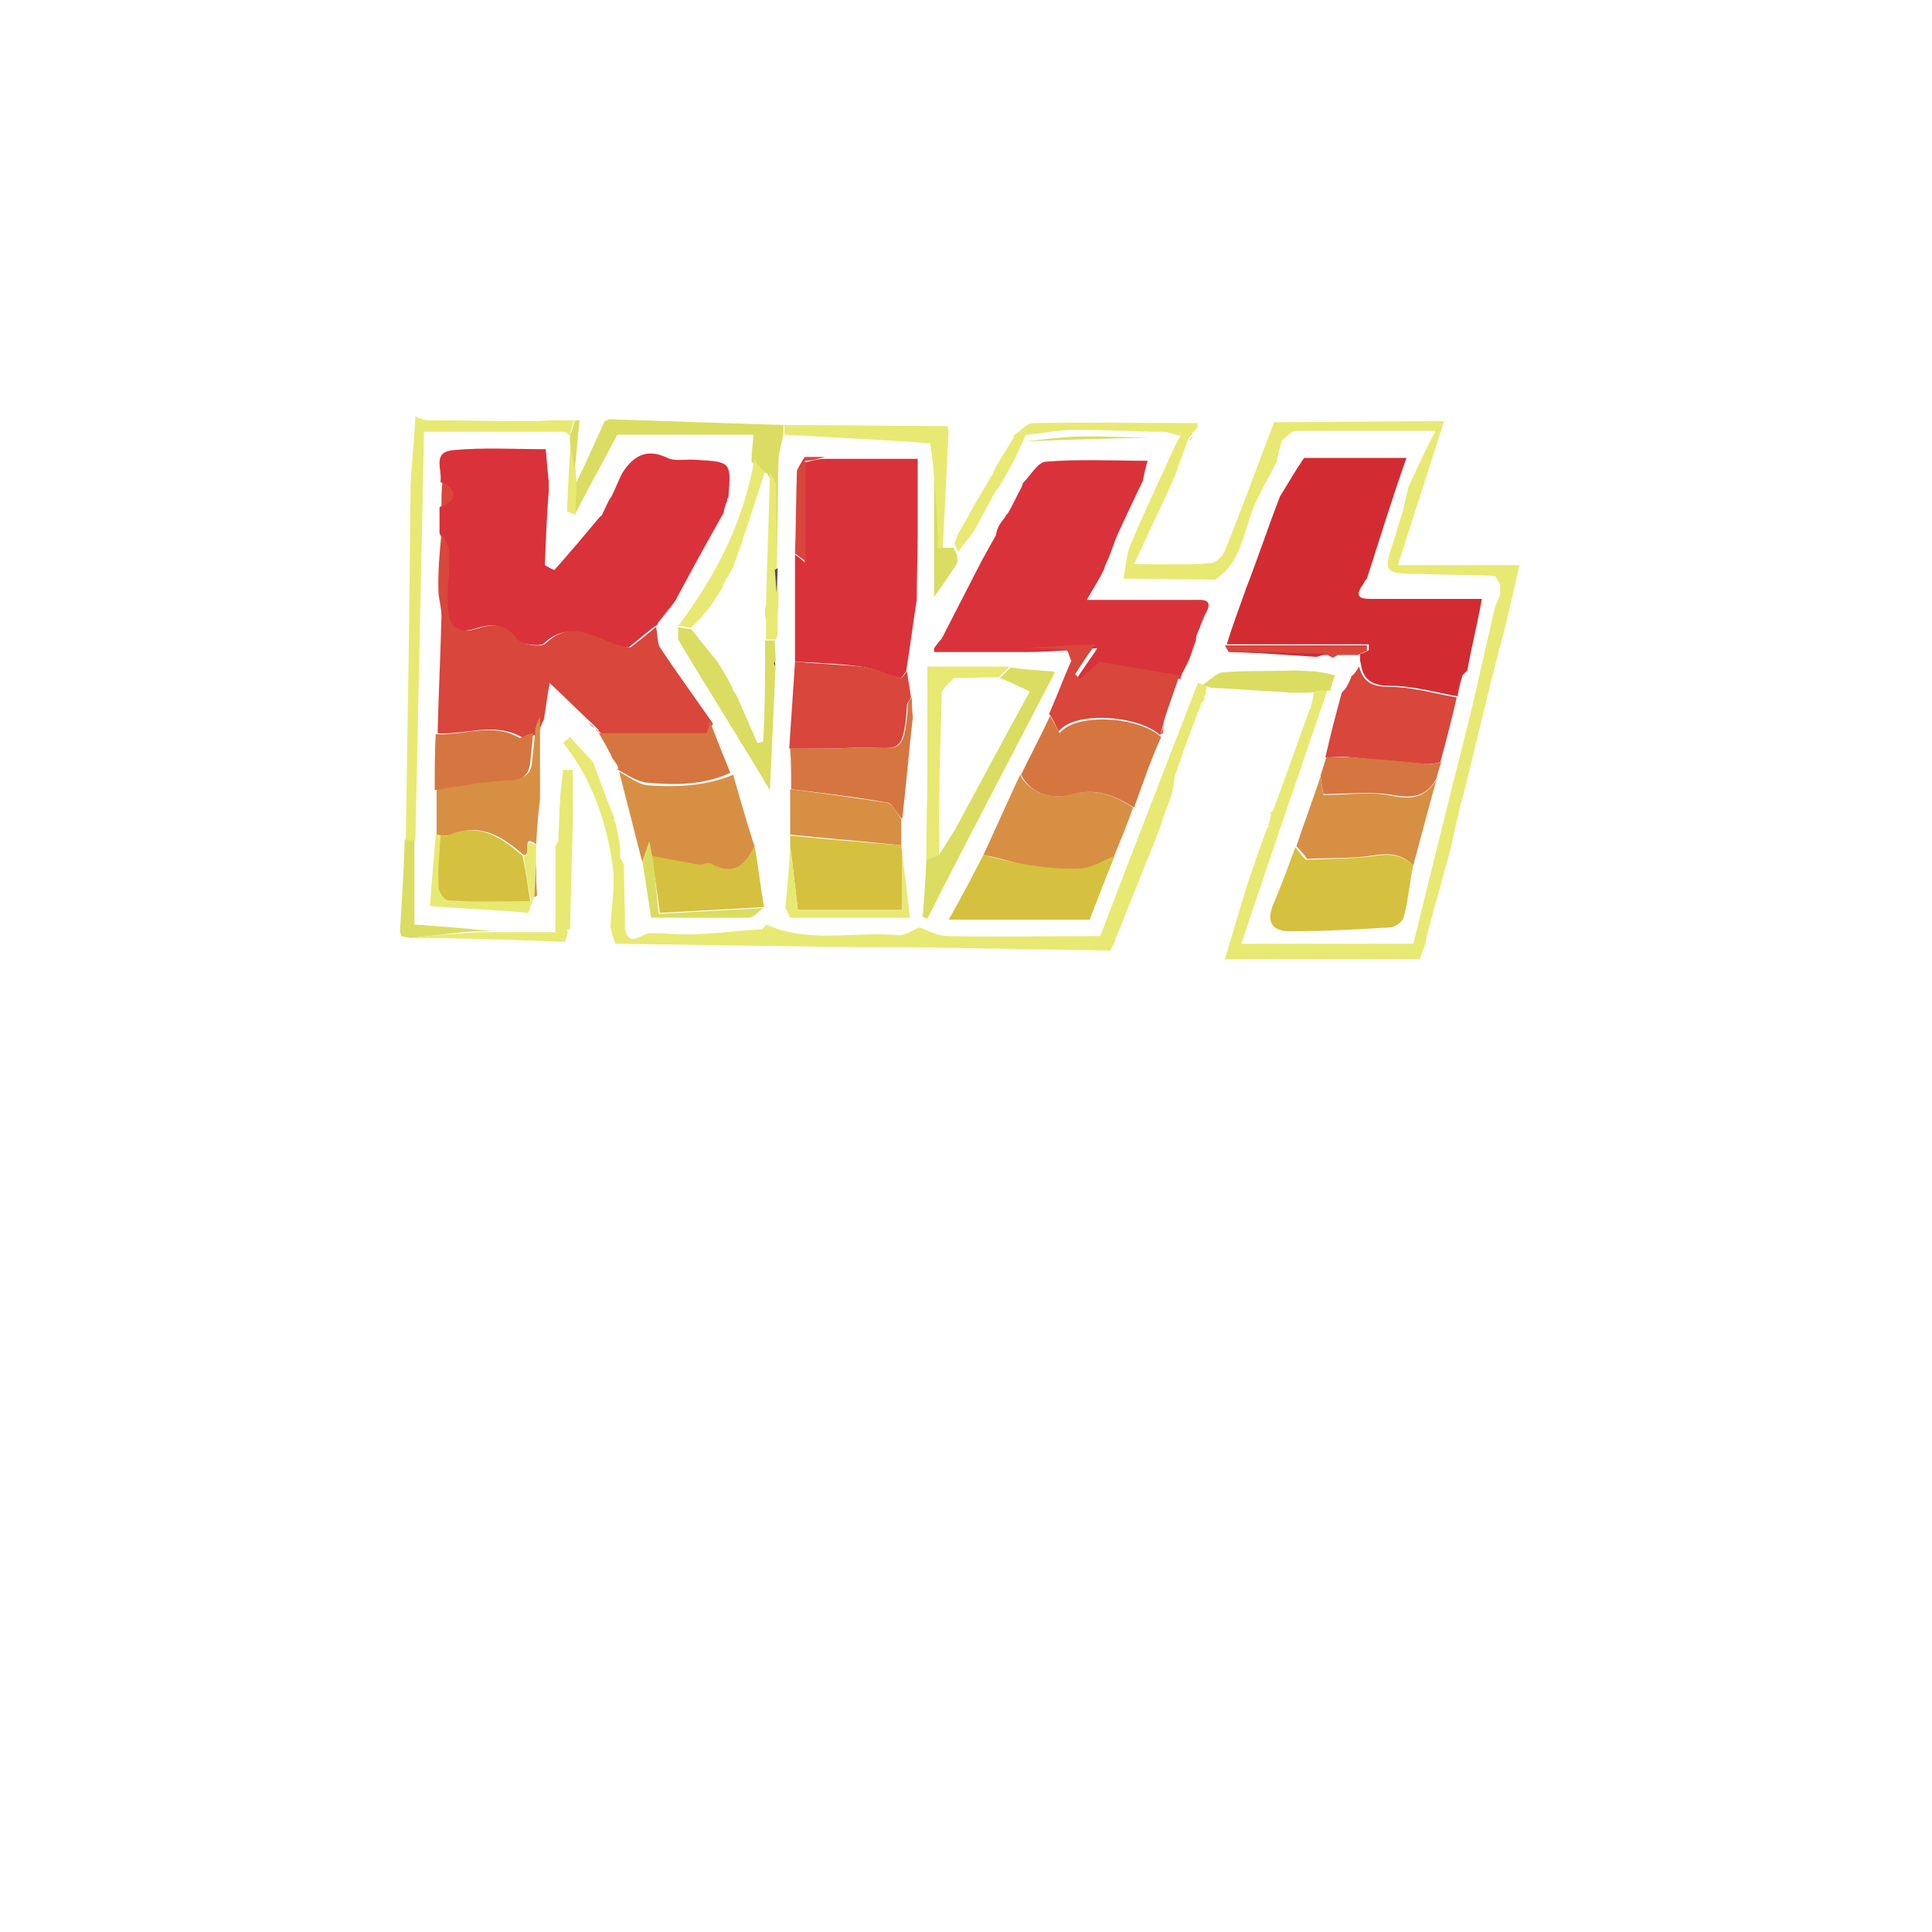 <?xml version="1.0" encoding="utf-8"?>
<!-- Generator: Adobe Illustrator 22.1.0, SVG Export Plug-In . SVG Version: 6.00 Build 0)  -->
<svg version="1.1" id="Layer_1" xmlns="http://www.w3.org/2000/svg" xmlns:xlink="http://www.w3.org/1999/xlink" x="0px" y="0px"
	 viewBox="0 0 200 200" style="enable-background:new 0 0 200 200;" xml:space="preserve">
<style type="text/css">
	.st0{fill:#E8E973;}
	.st1{fill:#DADD61;}
	.st2{fill:#525059;}
	.st3{fill:#D9323A;}
	.st4{fill:#D22C32;}
	.st5{fill:#D8463C;}
	.st6{fill:#D78F44;}
	.st7{fill:#D6C03F;}
	.st8{fill:#D57641;}
</style>
<g id="LRQO9Q_1_">
	<g>
		<path class="st0" d="M99.2,55.2c0.4-0.7,0.8-1.3,1.2-2.1c0.7-1.3,1.5-2.5,2.2-3.8c0.1-0.1,0.2-0.2,0.2-0.4c0.6-1.2,1.3-2.2,2-3.4
			c0.1-0.1,0.2-0.2,0.1-0.4c0.7-0.4,1.3-1.3,2.1-1.3c5.6-0.1,11.4,0,17,0c-0.1,0.1-0.1,0.2,0,0.4c-0.2,0.3-0.4,0.4-0.6,0.7
			c-0.1,0.2-0.3,0.4-0.4,0.5c-0.4,1.3-0.9,2.4-1.3,3.7c-1.3,3-2.8,6-4.3,9.3c2.9,0,5.4,0.1,7.9-0.1c0.5,0,1.3-0.7,1.5-1.3
			c1.8-4.4,3.4-8.9,5.1-13.3c5.9,0,11.7-0.1,17.6-0.1c-1.5,4.7-3,9.3-4.5,14c-0.1,0.2-0.1,0.4-0.3,0.9c4.2,0,8.2,0,12.6,0
			c-0.7,3-1.3,5.9-2.1,8.7c-1.3,5.1-2.5,10.2-3.8,15.4c-0.2,0.5-0.3,1.1-0.4,1.6c-0.4,1.6-0.7,3.1-1.1,4.7c-0.1,0.4-0.2,0.6-0.3,1
			c-0.6,2.3-1.3,4.7-1.9,7c-0.1,0.4-0.1,0.7-0.2,1c-0.2,0.5-0.4,1-0.6,1.5l0.1-0.1c-6.6,0-13.3,0-20.2,0c0.9-3,1.6-5.4,2.3-7.7
			c0.7-2,1.3-3.9,2.1-5.9c0.1-0.1,0.2-0.2,0.1-0.3c0.1-0.3,0.2-0.5,0.2-0.9c0.1-0.1,0.1-0.2,0-0.3v-0.1c0.1,0,0.2-0.1,0.3-0.2
			c1.3-3.5,2.5-7,3.8-10.5l0.1-0.1v-0.2c0.2-0.6,0.3-1.3,0.4-1.9c0.4,0,1,0,1.4,0c-3,8.8-6,17.5-9,26.5c6.2,0,11.9,0,17.8,0
			c2-8.1,3.9-15.8,5.9-23.7c0.9-3.8,1.7-7.5,2.6-11.3l0,0c0.2-0.4,0.4-0.8,0.5-1.2c0-0.4,0-0.6,0-1c-0.3-0.4-0.4-0.9-0.7-0.9
			c-2.8-0.1-5.5-0.1-8.2-0.2c-3,0-3.2-0.3-2.2-3.2c0.4-1.1,0.6-2.1,1-3.2c0.2-0.9,0.4-1.8,0.6-2.6c0.9-1.9,1.7-3.7,2.8-5.8
			c-5.1,0-9.8,0-14.4,0c-0.5,0-1,0.6-1.5,1c-0.2,0.7-0.4,1.4-0.5,2.1c-0.6,1.3-1.3,2.4-1.9,3.7c-1.6,2.9-1.4,6.5-4.5,8.6
			c-3.1,0-6.4-0.1-9.5-0.1c0.2-1.1,0.3-2.2,0.6-3.2c1-2.4,2.1-4.8,3.2-7.2c0.7-1.4,1.3-3,2.1-4.4c-0.5-0.1-1.1-0.3-1.6-0.4
			c-0.4,0-0.8,0-1.3,0c-2.7-0.1-5.4-0.2-8.1-0.2c-1.7,0-3.4,0.4-5,0.5c-0.4,0.9-0.8,1.7-1.2,2.6c-0.5,0.9-1,1.8-1.5,2.7
			c-0.1,0.2-0.3,0.4-0.4,0.5c-0.8,1.4-1.5,2.8-2.3,4.2c-0.5,0.7-1.1,1.4-1.6,2.1c-0.2-0.4-0.4-0.7-0.4-1.1
			C98.9,56.3,99,55.7,99.2,55.2z"/>
		<path class="st1" d="M62.6,43.6c0.2-0.1,0.4-0.2,0.5-0.2c6,0.2,12,0.4,18,0.6c0,0.4,0,0.6,0,1c-0.2,0.8-0.4,1.6-0.5,2.4
			c-0.1,3.8-0.1,7.7-0.2,11.5c-0.1,0-0.2,0.1-0.3,0.2c0-3,0-6-0.1-8.9c0-0.4-0.4-0.8-0.6-1.2c-0.2-0.1-0.3-0.1-0.4-0.1
			c-0.4-0.4-0.8-0.7-1.2-1.1c0-0.8,0.1-1.7,0.2-2.8c-5,0-9.8,0-14.1,0c-1.5,2.9-3,5.5-4.4,8.3c0-1,0-2,0-3
			C60.6,48,61.6,45.8,62.6,43.6z"/>
		<path class="st0" d="M81.2,45c0-0.4,0-0.6,0-1c5.6,0,11.3,0.1,16.9,0.1c0,0.2,0.1,0.4,0.1,0.5c-0.2,4-0.4,8.1-0.6,12.2
			c-0.1,0-0.2,0.1-0.3,0.1c-0.1,0-0.2-0.1-0.2-0.1c-0.2-2.4-0.4-4.9-0.4-7.3c-0.1-1.2-0.2-2.4-0.4-3.6C91.3,45.5,86.2,45.3,81.2,45z
			"/>
		<path class="st1" d="M42.5,97.1c-0.4-0.1-0.6-0.1-1-0.2c0-0.2,0-0.3-0.1-0.4c0.2-3.2,0.4-6.4,0.5-9.6c0.4,0,0.6,0,1,0
			c0,3,0,5.9,0,8.8c2.6,0.2,5.4,0.4,8.1,0.7c-1.1,0-2.1,0-3.1,0.1C46.1,96.7,44.4,96.9,42.5,97.1z"/>
		<path class="st1" d="M135.3,71.7c-0.5,0-1.1,0-1.6,0c-0.5,0-1.1-0.1-1.5-0.1c-2.2-0.1-4.6-0.3-6.8-0.4c-0.3-0.1-0.6-0.2-0.9-0.3
			c0.7-0.4,1.3-1.2,2.1-1.3c2.5-0.2,5-0.1,7.4-0.2c0.7,0,1.5,0.1,2.2,0.1c0.6,0.1,1.2,0.2,2,0.4c-0.2,0.5-0.4,1.1-0.5,1.6
			c-0.4,0-1,0-1.4,0C136,71.7,135.6,71.7,135.3,71.7z"/>
		<path class="st1" d="M99.1,58.3c-0.7,1-1.3,2-2.4,3.5c0-4.6,0-8.5,0-12.4c0.2,2.4,0.4,4.9,0.4,7.3c0,0,0.1,0.1,0.2,0.1
			c0.1,0,0.2-0.1,0.3-0.1c0.4,0,0.7,0,1.1,0c0.2,0.4,0.4,0.7,0.4,1.1C99.1,58,99.1,58.1,99.1,58.3z"/>
		<path class="st1" d="M119.3,45.3c-4.4,0.1-8.8,0.2-13.2,0.4c1.7-0.2,3.4-0.4,5-0.5C113.9,45.1,116.6,45.3,119.3,45.3z"/>
		<path class="st1" d="M122.1,45.6c-0.5-0.1-1.1-0.3-1.6-0.4C121.1,45.3,121.6,45.5,122.1,45.6z"/>
		<path class="st1" d="M123.5,45.2c-0.1,0.2-0.3,0.4-0.4,0.5C123.2,45.4,123.3,45.3,123.5,45.2z"/>
		<path class="st0" d="M120.6,84.1c-0.3,0.8-0.5,1.6-0.8,2.3c-0.4,1-0.8,2.1-1.2,3c-1,2.5-2,5-3,7.5c-0.1,0.1-0.2,0.3-0.1,0.4
			c-0.2,0.4-0.4,0.7-0.5,1.1l0,0c-6.1-0.1-12.2-0.2-18.2-0.3c-3.9-0.1-8,0-11.9-0.1c-7.1-0.1-14.1-0.2-21.2-0.3
			c-0.2-0.6-0.4-1.2-0.5-1.8c0.1-1.9,0.4-3.8,0.3-5.7c-0.6-4.8-2.1-9.4-5.2-13.3c0.3-0.2,0.4-0.4,0.7-0.6c0.8,0.9,1.6,1.7,2.4,2.6
			l0,0c0.7,2,1.4,3.8,2.2,5.8c-0.1,0.2,0,0.3,0.1,0.4c0.2,0.9,0.4,1.8,0.5,2.6c0,0.4,0,0.7,0,1.1c0.2,0.3,0.3,0.5,0.4,0.8v0.2
			c0,2.1,0.1,4.3,0.1,6.4c0.5,2,1.7,0.4,2.6,0.4c1.7,0,3.3,0.2,5,0.1c2.2-0.1,4.5-0.4,6.6-0.5l0,0c0.2-0.2,0.4-0.4,0.4-0.5
			c4.4,2,9,0.7,13.6,1.1c0.8,0.1,1.7-0.6,2.3-0.8c1,0.4,2,0.9,2.9,0.9c5.1,0.1,10.2,0,15.8,0c3.2-8.4,6.7-17.4,10.1-26.2
			c0.3,0.1,0.6,0.2,0.9,0.3c0,0.3-0.1,0.6-0.1,0.9c-0.1,0.1-0.2,0.3-0.1,0.4c-0.1,0.3-0.3,0.4-0.4,0.7c-0.1,0.4-0.3,0.6-0.4,1
			c-0.8,2.1-1.6,4.3-2.3,6.4C121.5,81.8,121.1,82.9,120.6,84.1z"/>
		<path class="st0" d="M59,45.1c-0.2-0.2-0.4-0.3-0.5-0.4c-4.8,0-9.7,0-14.6,0C43.6,58.7,43.3,72.8,43,87c-0.4,0-0.6,0-1,0
			c0.2-12.2,0.4-24.4,0.5-36.6c0.1-2.4,0.4-4.9,0.5-7.3c0.4,0.2,0.7,0.3,1.1,0.4c3.3,0,6.7,0.1,10,0.1c1,0,1.9,0,2.9-0.1
			c0.3,0,0.4,0,0.7,0s0.6,0,0.9,0s0.5,0,0.8,0C59.3,44,59.1,44.5,59,45.1z"/>
		<path class="st0" d="M58.8,96.4c-0.1,0.4-0.2,0.7-0.3,1.1c-5.3-0.2-10.7-0.4-15.9-0.4c1.8-0.2,3.7-0.4,5.5-0.5
			c1.1-0.1,2.1-0.1,3.1-0.1c2.1,0,4.1,0,6.3,0c0-3.2,0-6.1,0-8.9c0.1-0.2,0.2-0.4,0.3-0.5c0-0.9,0.1-1.8,0.1-2.7
			c0-0.7,0.1-1.4,0.1-2.1c0.1-0.9,0.2-1.8,0.3-2.6c0.4,0,0.6,0,1,0c0,1.8,0,3.5,0,5.3c-0.1,3.8-0.2,7.4-0.3,11.2
			C58.6,96.2,58.6,96.4,58.8,96.4z"/>
		<path class="st0" d="M79.2,48.8c-1.1,3.3-2.1,6.6-3.3,9.9l0,0c-0.2,0.4-0.4,0.7-0.6,1.1v-0.1c-0.2,0.4-0.4,0.7-0.5,1.1l0.1-0.1
			c-0.2,0.2-0.3,0.4-0.4,0.6l0,0c-0.4,0.6-0.8,1.3-1.3,1.9l0,0c-0.2,0.2-0.4,0.4-0.5,0.6l0,0c-0.4,0.4-0.7,0.8-1.2,1.2
			c-0.4-0.1-0.9-0.2-1.3-0.2c3.9-5.2,6.8-10.8,7.9-17.3C78.4,48.1,78.7,48.5,79.2,48.8z"/>
		<path class="st0" d="M79.3,62.6c0.1-4.6,0.3-9.1,0.4-13.7c0.2,0.4,0.5,0.8,0.6,1.2c0.1,3,0.1,6,0.1,8.9c0.1,0.8,0.1,1.6,0.2,2.4
			c0,0.7,0,1.4-0.1,2.2c0,0.7,0,1.3,0,2.1c-0.1,0.2-0.1,0.4-0.2,0.5c-0.4,0-0.7,0-1,0c0-0.7,0-1.4,0-2.1
			C79.2,63.7,79.2,63.2,79.3,62.6z"/>
		<path class="st0" d="M59.6,53.3c-0.4-0.2-0.9-0.3-0.9-0.4c0.1-2.4,0.2-4.8,0.4-7.2c0.2,1,0.4,2,0.5,3c0,0.5,0.1,1.2,0.1,1.7
			C59.6,51.2,59.6,52.3,59.6,53.3z"/>
		<path class="st2" d="M80.4,61.4c-0.1-0.8-0.1-1.6-0.2-2.4c0.1-0.1,0.2-0.1,0.3-0.2C80.5,59.7,80.4,60.6,80.4,61.4z"/>
		<path class="st1" d="M59.5,48.6c-0.2-1-0.4-2-0.5-3c0-0.2,0-0.4,0-0.5c0.2-0.5,0.4-1.1,0.5-1.6c0.2,0,0.4,0,0.5,0
			C59.8,45.3,59.7,46.9,59.5,48.6z"/>
		<path class="st1" d="M57.1,43.5c-1,0-1.9,0-2.9,0.1C55.1,43.5,56.1,43.5,57.1,43.5z"/>
		<path class="st1" d="M58.7,43.5c-0.3,0-0.6,0-0.9,0C58,43.5,58.3,43.5,58.7,43.5z"/>
		<path class="st3" d="M75.4,51.5c-0.1,0.1-0.2,0.2-0.1,0.3c-0.2,0.4-0.3,0.8-0.4,1.3c-1.7,3-3.4,6.1-5,9.1
			c-0.6,0.8-1.2,1.5-1.8,2.3c0,0.2-0.2,0.3-0.4,0.4c-0.8,0.6-1.6,1.3-2.6,2.1c0.1,0-0.1,0-0.3,0c-2.8-0.3-5.5-3.2-8.5-0.4
			c-0.4,0.4-2.5,0.1-3-0.5c-1.3-1.7-2.6-1.5-4.2-1c-1.9,0.6-2.8-0.3-2.9-1.9c-0.2-2,0.2-4,0.1-6c0-0.6-0.5-1.3-0.8-2
			c0-0.9,0-1.8,0-2.7c1.7-0.8,1.6-1.7,0.1-2.6c0.2-1.3-0.9-3.1,1.3-3.3c3.1-0.3,6.4-0.1,9.6-0.1c0.1,1.4,0.2,2.4,0.3,3.3
			c0,0.4,0,0.7,0,1.1c-0.2,2.5-0.3,5.1-0.4,7.6c0.4,0.2,0.6,0.4,1,0.5c1.6-1.8,3.2-3.7,4.7-5.5c0.2-0.1,0.3-0.3,0.3-0.4
			c0.3-0.5,0.5-1.2,0.9-1.7c0.4-0.8,0.7-1.6,1.1-2.4c1.2-1.9,2.6-2.6,4.7-1.6c0.8,0.4,1.9,0.1,2.9,0.2
			C75.7,47.8,75.7,47.8,75.4,51.5z"/>
		<path class="st4" d="M141.5,59.9c-0.2,0.2-0.3,0.4-0.4,0.6c-1.1,1.5,0,1.5,1.1,1.5c3.7,0,7.2,0,11.2,0c-0.5,2.8-1.1,5.1-1.5,7.4
			c-0.2,0.2-0.4,0.4-0.5,0.5c-0.2,0.7-0.4,1.4-0.5,2.1l0.1,0.1c-2.3-0.4-4.7-1.1-7-1.1c-1.8,0-2.8-0.5-3.1-2.1
			c0-0.2-0.1-0.4-0.1-0.5c0-0.3,0-0.4,0-0.7c0.3-0.1,0.6-0.2,0.9-0.4c0-0.2,0-0.4,0-0.6c-4.9,0-9.8,0-14.7,0c0.6-2,1.3-3.8,2-5.8
			c1.2-3.1,2.3-6.4,3.5-9.5c0.8-1.3,1.6-2.7,2.5-4c3.3,0,6.7,0,10.6,0C144,51.9,142.8,55.9,141.5,59.9z"/>
		<path class="st3" d="M104,53.6c0.1-0.2,0.2-0.4,0.3-0.4c0.4-0.7,0.7-1.3,1.1-2.1c0.2-0.4,0.4-0.7,0.5-1.1c0.8-0.8,1.5-2.1,2.3-2.2
			c3.5-0.3,7-0.1,10.6-0.1c-0.3,1-0.4,1.6-0.5,2.1c-0.9,1.8-1.7,3.6-2.6,5.5c-0.4,0.9-0.6,1.7-1,2.6c-0.2,0.4-0.3,0.6-0.4,1
			c-0.4,0.9-1,1.8-1.8,3.2c3.9,0,7.4,0,10.9,0c1.1,0,2.4-0.2,1.3,1.6c-0.2,0.4-0.4,0.9-0.5,1.3c-0.2,0.4-0.4,0.8-0.4,1.3
			c-0.2,0.5-0.4,1.2-0.6,1.7l0,0c-0.2,0.4-0.4,0.7-0.5,1.1l0,0c-0.2,0.4-0.4,0.7-0.5,1.1l0.1,0.1c-2.7-0.4-5.4-1-8.3-1.4
			c-0.4,0.4-1.2,1.1-2,1.8c-0.2-0.2-0.4-0.4-0.5-0.5c0.5-0.8,1.1-1.6,2.1-3.1c-2.9,0.2-5.1,0.4-7.4,0.4c-3.1,0-6.4,0-9.5,0
			c0-0.2,0-0.4,0-0.4c0.3-0.4,0.5-0.7,0.8-1c0.1-0.2,0.2-0.4,0.3-0.6c1.3-2.5,2.5-4.9,3.8-7.4l0,0c0.5-0.9,1-1.8,1.5-2.7l0,0
			C103.2,54.6,103.6,54.1,104,53.6z"/>
		<path class="st3" d="M95,55.2c0,2.3-0.1,4.6-0.1,6.9c-0.4,2.5-0.7,5-1.1,7.4c-0.3,0.4-0.6,0.8-0.5,0.7c-1.6-0.4-2.9-1-4.2-1.2
			c-2.2-0.3-4.6-0.4-6.8-0.5c0-3.7,0-7.4,0-11.1c0.3,0.2,0.5,0.4,1,0.8c0-3.6,0-7,0-10.3c0.7-0.2,1.3-0.4,2.1-0.4c3.1,0,6.3,0,9.6,0
			C95,50.2,95,52.7,95,55.2z"/>
		<path class="st5" d="M45.7,55.2c0.3,0.6,0.8,1.3,0.8,2c0.1,2-0.3,4-0.1,6c0.1,1.6,1.1,2.5,2.9,1.9c1.5-0.5,3-0.7,4.2,1
			c0.4,0.6,2.5,1,3,0.5c3-2.9,5.6,0,8.5,0.4c0.2,0,0.4,0,0.3,0c1-0.8,1.8-1.4,2.6-2.1c0.2,0.7,0.1,1.5,0.4,2.1
			c1.8,2.7,3.7,5.3,5.5,7.9c-0.3,0.6-0.5,1.2-0.4,1.2c-4,0-7.5,0-11.1,0h0.1c-0.2-0.2-0.4-0.4-0.5-0.5h0.1c-0.2-0.2-0.4-0.4-0.6-0.6
			c-1.4-1.3-2.8-2.7-4.5-4.3c-0.3,1.6-0.4,2.7-0.6,3.8c-0.3,0.5-0.4,1.1-0.7,1.6C55,76,54.3,76.5,54,76.3c-2.9-1.6-5.8-0.2-8.7-0.4
			c0.1-4,0.3-8.1,0.4-12.1c0-0.8-0.2-1.5-0.3-2.3C45.3,59.4,45.5,57.3,45.7,55.2z"/>
		<path class="st6" d="M101.8,88.5c1.3-2.8,2.5-5.5,3.8-8.3c1.1,2.1,3.5,2.5,5,2.1c2.7-0.8,4.7,0,6.7,1.3c-0.6,1.7-1.3,3.4-2,5.1
			c-1.2,0.4-2.3,1.3-3.5,1.3c-1.9,0.1-3.8-0.2-5.7-0.4C104.8,89.2,103.3,88.8,101.8,88.5z"/>
		<path class="st7" d="M146.3,89.6c-0.4,1.8-0.5,3.6-1,5.4c-0.1,0.4-0.8,0.9-1.3,1c-3.4,0.2-6.8,0.4-10.2,0.4c-2.2,0.1-2.8-1-1.9-3
			c0.8-1.9,1.5-3.8,2.2-5.7c0.4,0.5,0.8,1.1,1.1,1.3c2.6-0.1,4.9-0.1,7.2-0.4C144.1,88.3,145.2,88.6,146.3,89.6z"/>
		<path class="st6" d="M75.9,80.2c0.7,2.5,1.4,4.9,2.2,7.4c-0.9,2-2.1,3.1-4.5,1.9c-0.3-0.2-0.8,0.2-1.3,0.1
			c-1.6-0.3-3.2-0.6-4.8-0.9c-0.1-0.4-0.2-0.8-0.3-1.4c-0.3,0.8-0.5,1.3-0.7,2c-0.8-3.1-1.6-6.3-2.4-9.4c1,0.5,1.9,1.3,3,1.4
			C70,81.5,73,81.4,75.9,80.2z"/>
		<path class="st8" d="M117.4,83.6c-2.1-1.3-4-2.1-6.7-1.3c-1.5,0.4-3.9,0.1-5-2.1c1-2.1,2.1-4.1,3-6.1c0.3,0.5,0.6,1.1,1,1.8
			c1.6-2.1,8.1-1.8,10.5,0.4C119.2,78.5,118.3,81.1,117.4,83.6z"/>
		<path class="st5" d="M140.7,69c0.4,1.6,1.3,2.1,3.1,2.1c2.3,0,4.7,0.7,7,1.1c-0.5,2.2-1.1,4.5-1.7,6.7c-0.4,0.1-0.8,0.2-1.3,0.2
			c-2.6-0.2-5.2-0.4-7.9-0.7c-0.9-0.1-1.8,0-2.7,0c0.5-2.2,1.1-4.5,1.7-6.7c0.2-0.2,0.4-0.4,0.5-0.6l0,0c0.2-0.4,0.4-0.7,0.5-1.1
			C140.3,69.7,140.5,69.3,140.7,69z"/>
		<path class="st7" d="M101.8,88.5c1.4,0.4,2.9,0.7,4.4,1c1.9,0.3,3.8,0.5,5.7,0.4c1.2-0.1,2.3-0.8,3.5-1.3
			c-0.9,2.2-1.8,4.5-2.6,6.6c-4.8,0-9.4,0-14.6,0C99.6,92.8,100.7,90.6,101.8,88.5z"/>
		<path class="st6" d="M146.3,89.6c-1.1-1.1-2.2-1.3-3.8-1.1c-2.3,0.4-4.7,0.3-7.2,0.4c-0.2-0.3-0.6-0.8-1.1-1.3
			c0.8-2.4,1.7-4.8,2.5-7.2c0.1,0.6,0.2,1.3,0.3,1.9c2.5,0,4.9-0.4,7.2,0.1c2.1,0.4,3.4,0.1,4.5-1.7
			C147.9,83.6,147.1,86.6,146.3,89.6z"/>
		<path class="st7" d="M93.3,87.5c0,0.4,0.1,0.6,0.1,1c0,1.9,0,3.8,0,5.7c-3.9,0-7.4,0-10.8,0c-0.3-2.3-0.5-4.5-0.8-6.6
			c0-0.4,0-0.7,0-1.1C85.6,86.9,89.5,87.2,93.3,87.5z"/>
		<path class="st5" d="M120.1,76.1c-2.3-2.1-8.9-2.5-10.5-0.4c-0.4-0.7-0.6-1.3-1-1.8c0.8-1.8,1.5-3.7,2.3-5.5
			c-0.2-0.4-0.3-1-0.5-1.1c-1.4-0.2-2.9-0.2-4.4-0.2c2.3-0.2,4.6-0.3,7.4-0.4c-1.1,1.5-1.6,2.3-2.1,3.1c0.2,0.2,0.4,0.4,0.5,0.5
			c0.7-0.7,1.5-1.3,2-1.8c3,0.5,5.6,1,8.3,1.4c-0.5,1.5-1.1,3.1-1.6,4.7C120.4,75.2,120.2,75.7,120.1,76.1
			C120.1,76,120.1,76.1,120.1,76.1z"/>
		<path class="st8" d="M94.5,74.2c-0.4,3.5-0.7,7.1-1.1,10.6c-0.5-0.5-1-1.6-1.5-1.7c-3.3-0.6-6.7-1-10-1.4c0-1.4,0-2.8-0.1-4.2
			c2.3,0,4.6,0,6.9-0.1c4.3-0.2,4.9,1.3,5.3-4.5c0-0.3,0.2-0.4,0.4-0.7C94.4,72.9,94.4,73.6,94.5,74.2z"/>
		<path class="st8" d="M63.4,78.5c-0.4-0.9-0.9-1.7-1.4-2.6c3.6,0,7.2,0,11.1,0c0,0.1,0.3-0.5,0.4-1.2c0.7,1.8,1.4,3.6,2.1,5.3
			c-2.8,1.3-5.8,1.3-8.8,1c-1.1-0.2-2-0.9-3-1.4H64C64,79.3,63.7,78.9,63.4,78.5z"/>
		<path class="st1" d="M109.2,69.6c-4.4,8.5-8.9,17-13.2,25.5c-0.2-0.1-0.4-0.1-0.5-0.2c0.2-2,0.3-3.9,0.4-5.9
			c0.4-0.2,0.8-0.4,1.3-0.5c0.5-0.8,1.1-1.7,1.6-2.5c2.6-4.8,5.2-9.7,7.8-14.4c-1.4-0.7-2.2-1.1-3.1-1.4c0.4-0.4,0.7-0.7,1.1-1.1
			c1.4,0.2,2.9,0.3,4.3,0.4C108.9,69.5,109.1,69.5,109.2,69.6z"/>
		<path class="st7" d="M67.5,88.6c1.6,0.3,3.2,0.6,4.8,0.9c0.4,0.1,0.9-0.3,1.3-0.1c2.3,1.3,3.6,0.2,4.5-1.9c0.4,2.1,0.6,4.2,1,6.4
			c-3.6,0.2-7.2,0.4-10.8,0.6C68,92.1,67.7,90.4,67.5,88.6z"/>
		<path class="st6" d="M81.8,81.7c3.3,0.4,6.7,0.9,10,1.4c0.6,0.1,1.1,1.1,1.5,1.7c0,0.9,0,1.8,0,2.7c-3.8-0.4-7.7-0.7-11.5-1.1
			C81.8,84.9,81.8,83.3,81.8,81.7z"/>
		<path class="st1" d="M79.2,66.3c0.4,0,0.7,0,1,0c0,0.7,0.1,1.4,0.1,2.1c-0.1,0.2-0.1,0.3,0,0.4c-0.2,4.3-0.4,8.7-0.6,13
			c-3.1-5.2-6.4-10.4-9.5-15.6c0-0.4,0-0.8,0-1.3l0,0c0.4,0.1,0.9,0.2,1.3,0.2c0.3,0.3,0.4,0.5,0.7,0.8c0.1,0.1,0.1,0.2,0.2,0.3
			c0.6,0.7,1.2,1.5,1.8,2.2c0.4,0.6,0.8,1.3,1.2,2c0.2,0.4,0.4,0.7,0.5,1.1c0.2,0.2,0.3,0.4,0.4,0.6l0,0c0.7,1.6,1.4,3.2,2.1,4.8
			c0.2,0,0.4-0.1,0.6-0.1C79.2,73.4,79.2,69.9,79.2,66.3z"/>
		<path class="st8" d="M148.7,80.6c-1,1.8-2.4,2.1-4.5,1.7c-2.2-0.4-4.7-0.1-7.2-0.1c-0.1-0.5-0.2-1.2-0.3-1.9
			c0.2-0.6,0.4-1.3,0.6-1.9c0.9,0,1.8,0,2.7,0c2.6,0.2,5.2,0.4,7.9,0.7c0.4,0,0.8-0.1,1.3-0.2C149,79.5,148.8,80.1,148.7,80.6z"/>
		<path class="st0" d="M97.2,88.5c-0.4,0.2-0.8,0.4-1.3,0.5c0-0.7,0-1.4,0-2.1c0-2.1,0.1-4.3,0.1-6.4c0-3.8,0-7.5,0-11.5
			c3,0,5.7,0,8.5,0c-0.4,0.4-0.7,0.7-1.1,1.1c-1.6,0-3.1,0.1-4.7,0.1c-0.4,0.5-1.2,1.1-1.2,1.6C97.3,77.4,97.2,82.9,97.2,88.5z"/>
		<path class="st1" d="M67.5,88.6c0.3,1.8,0.4,3.6,0.7,6c3.6-0.2,7.2-0.4,10.8-0.6c-0.5,0.4-1,1-1.5,1C74.2,95,70.8,95,67.4,95
			c-0.3-2-0.6-3.9-0.9-5.9c0.2-0.5,0.4-1.1,0.7-2C67.4,87.8,67.4,88.1,67.5,88.6z"/>
		<path class="st0" d="M81.3,94c0.2-2.1,0.4-4.3,0.5-6.4c0.3,2.1,0.5,4.3,0.8,6.6c3.4,0,6.9,0,10.8,0c0-1.9,0-3.8,0-5.7
			c0.3,2.1,0.5,4.1,0.8,6.5c-4.4,0-8.3,0-12.4,0C81.7,94.9,81.5,94.3,81.3,94z"/>
		<path class="st5" d="M126.8,66.8c4.9,0,9.8,0,14.7,0c0,0.2,0,0.4,0,0.6c-0.3,0.1-0.6,0.2-0.9,0.4c-0.5,0-1.1,0-1.6,0
			c-0.2,0-0.4,0-0.5,0c-0.2,0.1-0.4,0.2-0.5,0.3c-0.2-0.1-0.4-0.2-0.6-0.3c-3.4-0.1-6.8-0.2-10.2-0.3C127,67.2,126.9,67,126.8,66.8z
			"/>
		<path class="st4" d="M127.1,67.4c3.4,0.1,6.8,0.2,10.2,0.3c-0.4,0.1-0.6,0.2-1,0.3C133.2,67.8,130.2,67.6,127.1,67.4z"/>
		<path class="st1" d="M96,80.4c0,2.1-0.1,4.3-0.1,6.4C95.9,84.7,96,82.6,96,80.4z"/>
		<path class="st5" d="M68.1,64.5c0.6-0.8,1.2-1.5,1.8-2.3C69.2,63,68.6,63.7,68.1,64.5z"/>
		<path class="st5" d="M150.7,72.2c0.2-0.7,0.4-1.4,0.5-2.1C151,70.8,150.9,71.5,150.7,72.2z"/>
		<path class="st2" d="M80.3,65.7c0-0.7,0-1.3,0-2.1C80.3,64.4,80.3,65,80.3,65.7z"/>
		<path class="st0" d="M70.1,65c0,0.4,0,0.8,0,1.3C70.1,65.9,70.1,65.5,70.1,65z"/>
		<path class="st8" d="M120.1,76c0.2-0.4,0.4-0.8,0.4-1.3c0,0.4-0.1,0.7-0.1,1.1C120.4,76,120.2,76,120.1,76z"/>
		<path class="st2" d="M80.2,68.9c-0.1-0.2-0.1-0.3,0-0.4C80.2,68.5,80.3,68.6,80.2,68.9C80.4,68.8,80.3,68.9,80.2,68.9z"/>
		<path class="st5" d="M123.1,68c0.2-0.5,0.4-1.2,0.6-1.7C123.6,66.8,123.3,67.4,123.1,68z"/>
		<path class="st5" d="M124.2,65c0.2-0.4,0.4-0.9,0.5-1.3C124.5,64.1,124.4,64.6,124.2,65z"/>
		<path class="st5" d="M122.7,69.1c0.2-0.4,0.4-0.7,0.5-1.1C122.9,68.3,122.8,68.7,122.7,69.1z"/>
		<path class="st5" d="M122.1,70.1c0.2-0.4,0.4-0.7,0.5-1.1C122.5,69.4,122.3,69.8,122.1,70.1z"/>
		<path class="st1" d="M79.3,62.6c0,0.5,0,1.1,0,1.5C79.2,63.7,79.2,63.2,79.3,62.6z"/>
		<path class="st6" d="M55.9,74.2c0,2.9,0,5.7,0,8.5c-0.2,1.6-0.3,3.1-0.4,4.7c-1.6-1.2-0.4,1.3-1.3,1.1c-2.1-1.8-4.4-3.4-7.4-2.1
			c-0.3,0.1-0.7,0.1-1,0.1c-0.2,0-0.4,0-0.6-0.1c0-1.6,0-3.2,0-4.7c2.5-0.4,5-0.9,7.5-1c1.5-0.1,2.3-0.4,2.4-2
			c0.1-1,0.2-1.9,0.3-2.9C55.4,75.3,55.6,74.8,55.9,74.2z"/>
		<path class="st8" d="M55.2,75.9c-0.1,1-0.2,1.9-0.3,2.9c-0.1,1.5-0.9,2-2.4,2c-2.5,0.1-5,0.6-7.5,1c0-2,0-3.8,0.1-5.8
			c2.9,0.2,5.8-1.3,8.7,0.4C54,76.4,54.7,75.9,55.2,75.9z"/>
		<path class="st0" d="M45.1,86.4c0.2,0,0.4,0,0.6,0.1c-0.1,1.8-0.3,3.5-0.2,5.3c0,0.5,0.6,1.4,1,1.4c2.7,0.1,5.4,0.1,8.5,0.1
			c-0.4-1.9-0.6-3.3-0.8-4.7c0.9,0.2-0.3-2.1,1.3-1.1c0,0.5,0,1.1,0,1.6c-0.1,1.3-0.1,2.4-0.2,3.7c-0.2,0.5-0.4,1.1-0.6,1.7
			c-3.2-0.3-6.4-0.4-10.2-0.7C44.7,91.3,44.9,88.9,45.1,86.4z"/>
		<path class="st6" d="M55.6,92.7c-0.1,0.1-0.2,0.1-0.3,0.2c0.1-1.3,0.1-2.4,0.2-3.7C55.5,90.4,55.5,91.5,55.6,92.7z"/>
		<path class="st5" d="M45.7,52.5c0-0.9,0-1.7,0.1-2.6C47.3,50.8,47.4,51.7,45.7,52.5z"/>
		<path class="st5" d="M93.9,69.5c0.1,0.9,0.3,1.8,0.4,2.7c-0.1,0.3-0.3,0.4-0.4,0.7c-0.4,5.8-1,4.3-5.3,4.5
			c-2.3,0.1-4.6,0.1-6.9,0.1c0.2-3,0.4-6,0.6-9c2.2,0.2,4.6,0.3,6.8,0.5c1.3,0.2,2.6,0.7,4.2,1.2C93.3,70.2,93.6,69.9,93.9,69.5z"/>
		<path class="st5" d="M82.3,57.3c0.1-2.9,0.1-5.7,0.2-8.6c0.3-0.4,0.5-0.7,0.8-1l0.1,0.1c0,3.3,0,6.7,0,10.3
			C82.8,57.7,82.6,57.5,82.3,57.3z"/>
		<path class="st5" d="M83.3,47.3c0.7,0,1.4,0,2.1,0c-0.7,0.2-1.3,0.4-2.1,0.4l-0.1-0.1C83.3,47.6,83.3,47.5,83.3,47.3z"/>
		<path class="st8" d="M61.5,75.4c-0.2-0.2-0.4-0.4-0.6-0.6C61.2,75,61.4,75.1,61.5,75.4z"/>
		<path class="st8" d="M62.1,75.9c-0.2-0.2-0.4-0.4-0.5-0.5C61.7,75.6,61.9,75.8,62.1,75.9z"/>
		<path class="st6" d="M63.4,78.5c0.3,0.4,0.5,0.7,0.8,1.1C64,79.3,63.7,78.9,63.4,78.5z"/>
		<path class="st3" d="M83.3,47.3c0,0.2,0,0.3,0,0.4c-0.3,0.4-0.5,0.7-0.8,1C82.7,48.3,83,47.8,83.3,47.3z"/>
		<path class="st4" d="M139,67.7c-0.2,0-0.4,0-0.5,0C138.6,67.7,138.8,67.7,139,67.7z"/>
		<path class="st7" d="M54.1,88.6c0.3,1.4,0.5,2.9,0.8,4.7c-3.1,0-5.8,0.1-8.5-0.1c-0.4,0-1-0.9-1-1.4c-0.1-1.8,0.1-3.5,0.2-5.3
			c0.4,0,0.7,0.1,1-0.1C49.7,85.1,52,86.8,54.1,88.6z"/>
	</g>
</g>
</svg>
